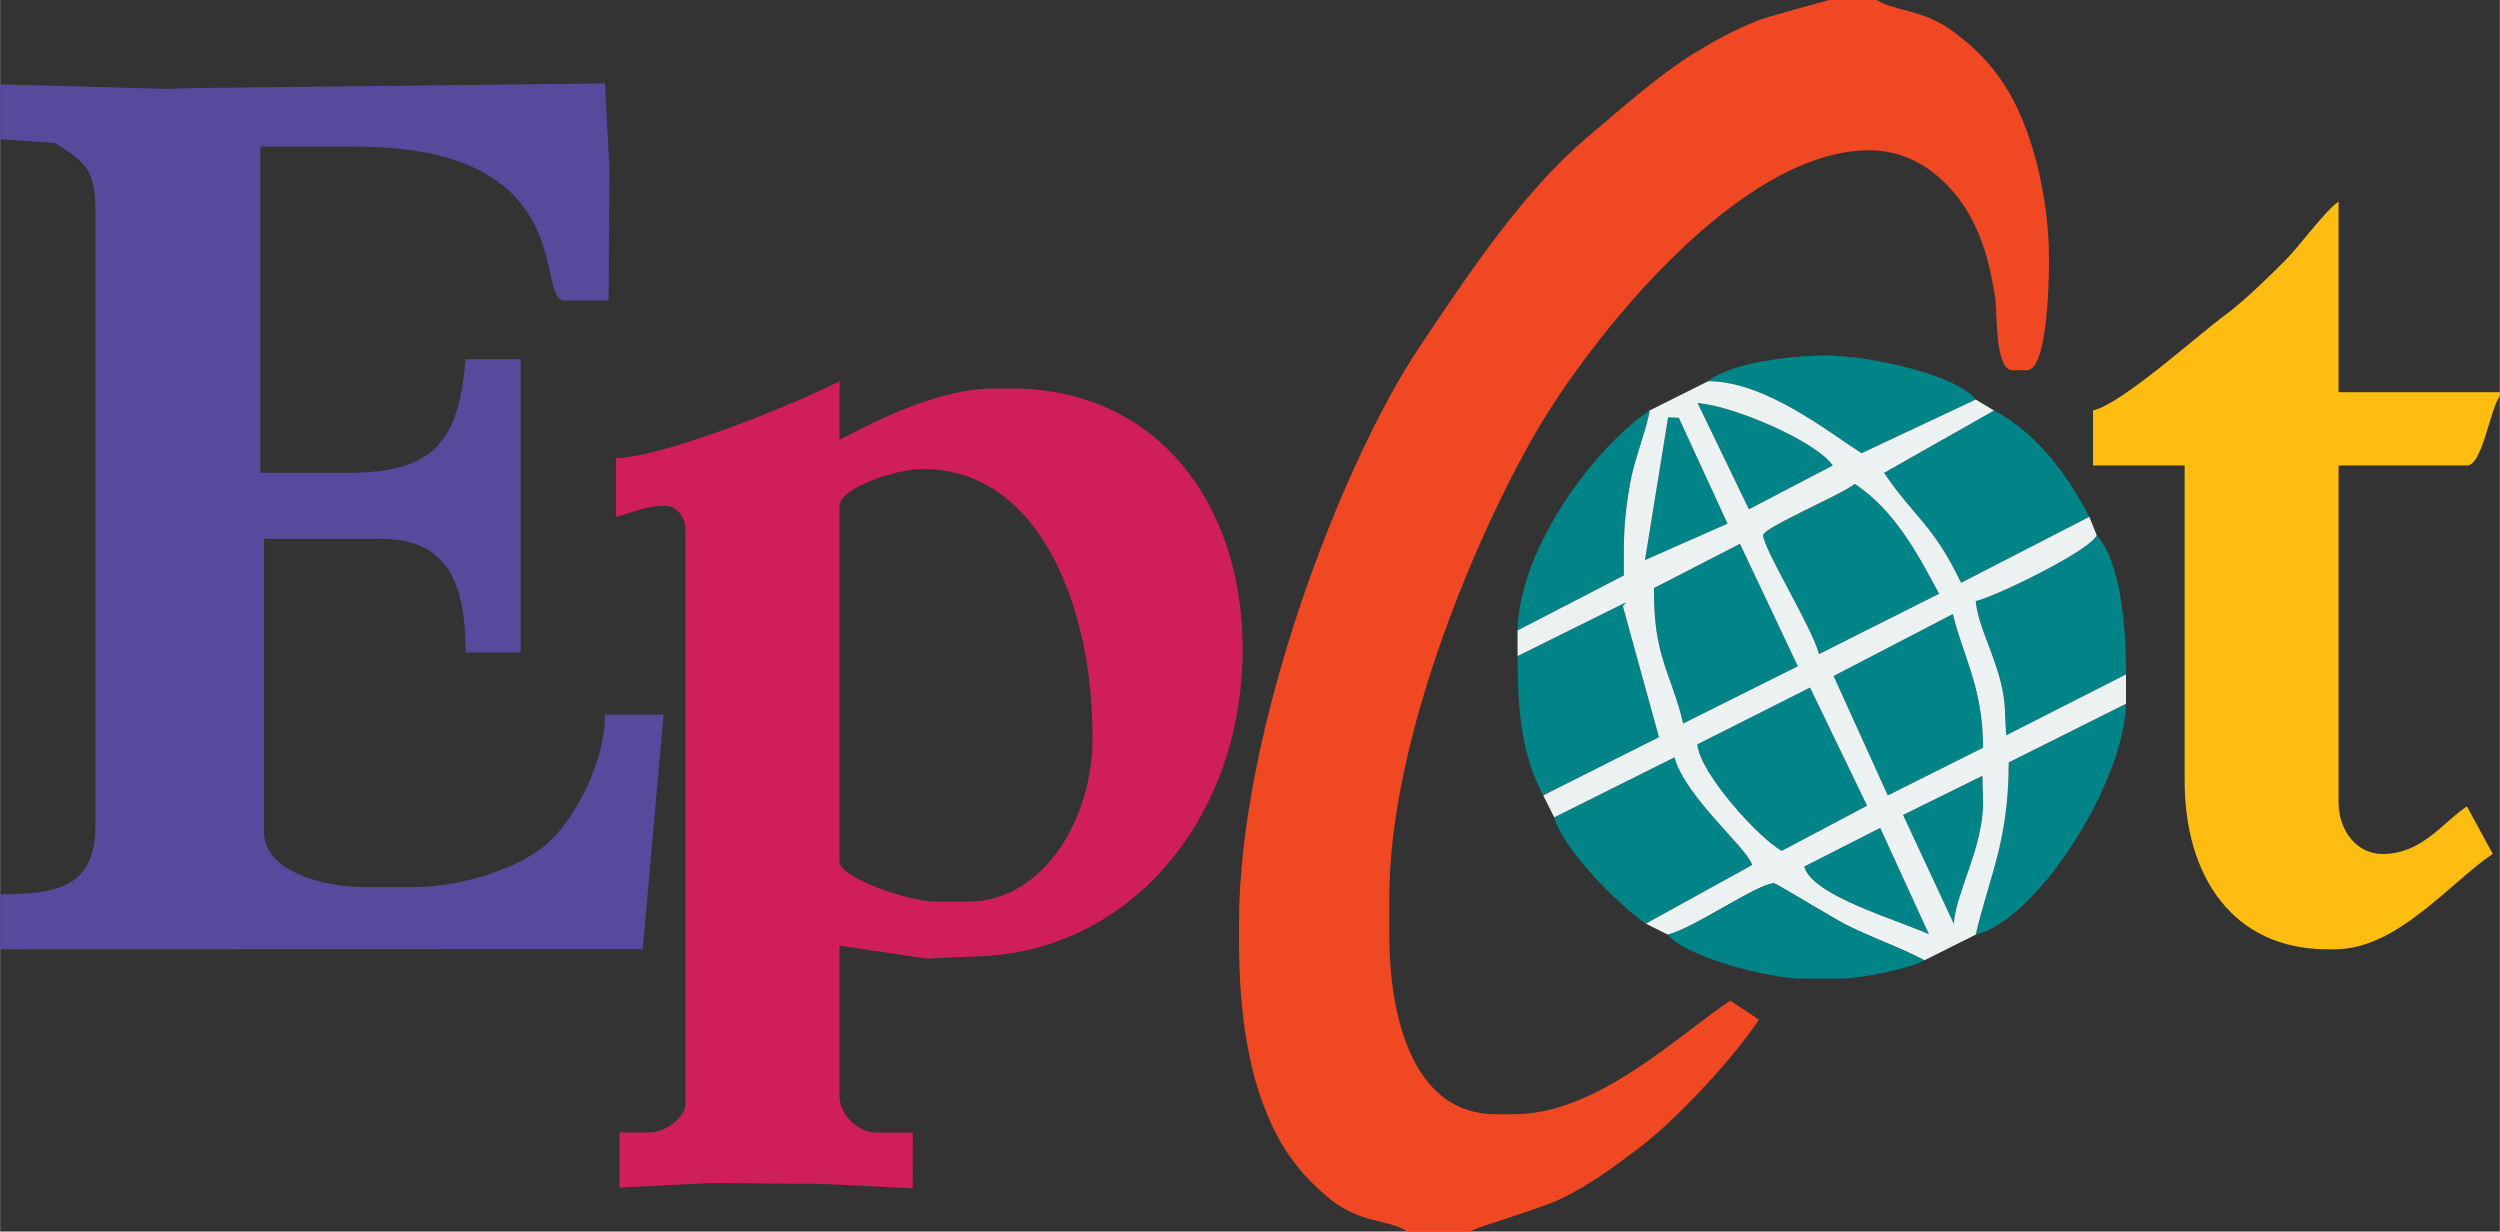 <?xml version="1.0" encoding="UTF-8"?>
<!DOCTYPE svg PUBLIC "-//W3C//DTD SVG 1.1//EN" "http://www.w3.org/Graphics/SVG/1.1/DTD/svg11.dtd">
<!-- Creator: CorelDRAW -->
<svg xmlns="http://www.w3.org/2000/svg" xml:space="preserve" width="2842px" height="1400px" style="shape-rendering:geometricPrecision; text-rendering:geometricPrecision; image-rendering:optimizeQuality; fill-rule:evenodd; clip-rule:evenodd"
viewBox="0 0 2842 1400.16"
 xmlns:xlink="http://www.w3.org/1999/xlink">
 <rect x="0" y="0" width="2842" height="1400.16" fill="#333333" stroke="none"/>
 <defs>
  <style type="text/css">
   <![CDATA[
    .fil1 {fill:#008488}
    .fil2 {fill:#564A9D}
    .fil4 {fill:#CF1E5B}
    .fil5 {fill:#ECF1F1}
    .fil0 {fill:#EF4822}
    .fil3 {fill:#FEBD10}
   ]]>
  </style>
 </defs>
 <g id="Ebene_x0020_1">
  <g id="_81089008">
   <path id="_80576504" class="fil0" d="M1600.19 1400.16l70.843 0c8.785,-5.574 81.404,-26.212 104.182,-37.501 33.307,-16.506 56.489,-33.797 85.856,-55.828 45.002,-33.759 108.288,-102.254 138.636,-147.601l-32.807 -21.601c-59.884,40.101 -151.148,129.182 -245.862,129.182l-20.836 0c-92.426,0 -120.847,-106.911 -120.847,-204.191l0 -41.671c0,-181.015 99.104,-412.779 166.618,-529.296 59.832,-103.261 229.226,-320.803 379.279,-320.803 58.492,0 100.048,43.313 119.524,84.667 12.614,26.788 17.368,47.344 23.206,80.973 2.898,16.692 -0.676,84.389 19.791,84.389l16.669 0c22.863,0 25.002,-98.866 25.002,-125.014 0,-74.105 -19.916,-150.586 -49.09,-196.772 -16.315,-25.831 -34.58,-44.22 -58.534,-62.313 -35.577,-26.87 -67.148,-23.405 -88.232,-36.783l-54.173 0c-0.664,0.422 -68.599,18.388 -80.902,23.277 -26.949,10.708 -48.009,22.331 -71.647,36.698 -41.055,24.953 -84.605,64.392 -121.412,95.281 -73.728,61.877 -135.896,155.95 -191.07,238.146 -89.558,133.419 -205.881,436.549 -205.881,656.719l0 16.669c0,89.397 11.491,161.715 41.581,220.95 14.846,29.225 33.007,50.765 57.406,71.775 38.039,32.755 69.21,25.742 92.701,40.648z"/>
   <path id="_42817112" class="fil1" d="M1941.89 433.383c64.502,0 135.831,57.101 174.305,81.914l129.898 -61.078c-19.756,-26.963 -118.495,-50.005 -170.854,-50.005 -43.832,0 -111.064,9.801 -133.349,29.17z"/>
   <path id="_77733768" class="fil1" d="M1988.2 579.009l95.378 -49.781c-17.715,-26.454 -109.878,-67.155 -153.741,-71.055l58.363 120.836z"/>
   <polygon id="_81148912" class="fil1" points="1870.06,636.739 1963.89,595.357 1908.56,475.055 1896.35,474.429 "/>
   <path id="_81287680" class="fil1" d="M2375.28 587.568c-26.078,-49.285 -59.288,-94.889 -108.346,-120.847l-125.015 70.841c33.696,50.319 55.093,57.453 87.518,125.03l145.843 -75.024z"/>
   <path id="_81287960" class="fil1" d="M1725.2 716.75l120.847 -62.508 0 -29.17c0,-30.372 3.428,-57.343 8.646,-83.032 4.638,-22.832 19.332,-60.991 20.525,-75.32 -60.467,40.489 -147.885,154.287 -150.018,250.029z"/>
   <path id="_81085744" class="fil1" d="M2004.4 608.404c0,15.295 56.025,105.526 63.476,135.273l136.547 -68.599c-25.655,-48.485 -51.496,-95.318 -95.845,-125.014 -13.059,11.351 -104.178,49.868 -104.178,58.34z"/>
   <path id="_81287400" class="fil2" d="M0 158.351l62.508 4.167c28.299,18.951 45.838,25.663 45.838,75.009l0 700.081c0,69.282 -39.75,79.176 -108.346,79.176l0 62.507 730.595 -0.236 23.66 -266.461 -66.675 0c0,54.172 -33.061,115.012 -61.389,142.801 -30.132,29.561 -97.575,53.054 -155.302,53.054l-58.34 0c-46.468,0 -112.513,-18.444 -112.513,-62.507l0 -333.372 133.349 0c76.859,0 95.845,53.052 95.845,129.182l62.507 0 0 -333.372 -62.507 0c-7.58,91.082 -33.975,129.182 -133.349,129.182l-100.012 0 0 -370.877 108.346 0c258.832,0 202.531,175.02 237.529,175.02l50.005 0 0.996 -150.079 -5.176 -96.778 -462.541 5.163 -37.538 1.018 -187.489 -5.186 0 62.507z"/>
   <path id="_81900256" class="fil1" d="M1880.31 668.545c-0.927,77.865 19.105,95.273 33.193,153.952l130.344 -65.011 -65.806 -139.213 -97.731 50.271z"/>
   <path id="_81087856" class="fil1" d="M2416.95 766.755c0,-59.771 -6.6,-127.589 -33.337,-158.351 -6.109,16.875 -114.191,69.574 -137.517,75.009 2.963,35.599 33.337,78.251 33.337,129.182l1.288 23.355 136.229 -69.195z"/>
   <path id="_81085840" class="fil1" d="M1725.2 745.921c0,68.455 5.926,114.424 29.17,158.351l131.603 -66.193 -41.101 -149.025 3.886 -4.42 -123.558 61.288z"/>
   <path id="_81085936" class="fil1" d="M2084.5 768.534l61.606 135.785 108.322 -54.22c0,-68.091 -22.459,-103.327 -34.365,-151.996l-135.564 70.431z"/>
   <path id="_81286448" class="fil1" d="M1929.57 846.288c2.553,32.483 69.905,106.86 95.97,121.068l97.044 -51.33 -64.888 -134.34 -128.126 64.602z"/>
   <path id="_81728536" class="fil1" d="M1766.87 929.275c9.715,36.383 74.632,101.062 104.178,120.847l120.847 -66.674c-5.063,-18.962 -75.764,-76.86 -88.295,-122.423l-136.73 68.25z"/>
   <path id="_81286896" class="fil1" d="M2163.46 926.54l57.633 123.583c3.115,-37.428 33.337,-86.513 33.337,-137.517l-0.706 -30.602 -90.263 44.536z"/>
   <path id="_81087184" class="fil1" d="M2051.13 985.193c8.38,32.959 105.728,60.605 141.769,76.972l-55.398 -120.885 -86.371 43.913z"/>
   <path id="_78110368" class="fil1" d="M2246.1 1062.62c68.942,-16.061 168.838,-172.061 170.854,-262.53l-133.349 66.674c0,89.696 -22.004,129.325 -37.504,195.856z"/>
   <path id="_81087664" class="fil3" d="M2842 450.053l0 -4.167 -183.355 0 0 -216.692c-15.104,10.114 -43.928,50.183 -61.472,67.71 -19.011,18.993 -47.233,46.57 -67.71,61.472 -30.157,21.944 -116.911,100.632 -150.018,108.346l0 62.507 104.178 0 0 358.376c0,108.597 54.769,191.688 162.519,191.688l8.335 0c70.811,0 130.903,-76.013 179.433,-108.491l-29.415 -54.028c-27.425,18.365 -51.243,54.173 -95.845,54.173 -29.693,0 -50.005,-27.086 -50.005,-58.34l0 -383.378 145.85 0c17.631,0 25.626,-62.081 37.504,-79.175z"/>
   <path id="_81286280" class="fil4" d="M954.279 575.067c0,-20.513 65.58,-41.672 91.677,-41.672l4.167 0c133.192,0 191.689,160.939 191.689,300.035l0 8.334c0,87.635 -54.875,183.355 -141.684,183.355l-37.504 0c-26.931,0 -108.346,-26.362 -108.346,-45.838l0 -404.214zm-254.196 12.501c17.213,-4.01 33.786,-12.501 54.173,-12.501 15.93,0 25.002,12.337 25.002,29.17l0 650.076c0,16.156 -22.899,33.337 -41.671,33.337l-33.338 0 0 62.508 104.122 -5.167 125.072 0.999 104.131 5.004 0.048 -63.344 -41.672 0c-20.952,0 -41.672,-20.72 -41.672,-41.672l0 -170.852 99.683 14.741 46.168 -2.24c183.534,0 312.536,-157.266 312.536,-350.041 0,-165.958 -98.436,-295.868 -262.531,-295.868l-20.835 0c-61.892,0 -133.642,36.445 -175.021,58.34l0 -66.675c-42.44,22.457 -197.459,86.247 -254.196,87.511l0 66.674z"/>
   <path id="_81088432" class="fil5" d="M2137.5 941.28l55.398 120.885c-36.041,-16.367 -133.389,-44.013 -141.769,-76.972l86.371 -43.913zm116.226 -59.277l0.706 30.602c0,51.004 -30.222,100.089 -33.337,137.517l-57.633 -123.583 90.263 -44.536zm-196.026 -100.317l64.888 134.34 -97.044 51.33c-26.065,-14.208 -93.417,-88.585 -95.97,-121.068l128.126 -64.602zm162.367 -83.583c11.906,48.669 34.365,83.905 34.365,151.996l-108.322 54.22 -61.606 -135.785 135.564 -70.431zm-242.021 -79.829l65.806 139.213 -130.344 65.011c-14.088,-58.679 -34.12,-76.087 -33.193,-153.952l97.731 -50.271zm26.357 -9.869c0,-8.472 91.12,-46.99 104.178,-58.34 44.349,29.696 70.189,76.529 95.845,125.014l-136.547 68.599c-7.451,-29.747 -63.476,-119.979 -63.476,-135.273zm-108.048 -133.975l12.203 0.626 55.332 120.302 -93.827 41.381 26.292 -162.31zm33.483 -16.256c43.863,3.9 136.026,44.601 153.741,71.055l-95.378 49.781 -58.363 -120.836zm-54.617 8.549c-1.193,14.329 -15.888,52.487 -20.525,75.32 -5.218,25.689 -8.646,52.66 -8.646,83.032l0 29.17 -120.847 62.508 0 29.171 123.558 -61.288 -3.886 4.42 41.101 149.025 -131.603 66.193 12.502 25.003 136.73 -68.25c12.532,45.563 83.233,103.46 88.295,122.423l-120.847 66.674 25.003 12.501c29.05,-6.767 102.353,-58.34 120.847,-58.34 2.008,0 69.426,40.986 81.938,47.244 29.903,14.957 61.238,25.622 88.916,40.267l58.34 -29.171c15.5,-66.531 37.504,-106.159 37.504,-195.856l133.349 -66.674 0 -33.338 -136.229 69.195 -1.288 -23.355c0,-50.93 -30.374,-93.583 -33.337,-129.182 23.326,-5.435 131.407,-58.134 137.517,-75.009l-8.335 -20.836 -145.843 75.024c-32.425,-67.576 -53.822,-74.711 -87.518,-125.03l125.015 -70.841 -20.836 -12.502 -129.898 61.078c-38.474,-24.813 -109.803,-81.914 -174.305,-81.914l-66.674 33.338z"/>
   <path id="_81088624" class="fil1" d="M1896.06 1062.62c16.999,23.202 110.503,50.007 154.184,50.007l41.672 0c24.123,0 82.323,-12.257 95.845,-20.836 -27.678,-14.645 -59.012,-25.311 -88.916,-40.267 -12.512,-6.258 -79.93,-47.244 -81.938,-47.244 -18.494,0 -91.797,51.573 -120.847,58.34z"/>
  </g>
 </g>
</svg>
